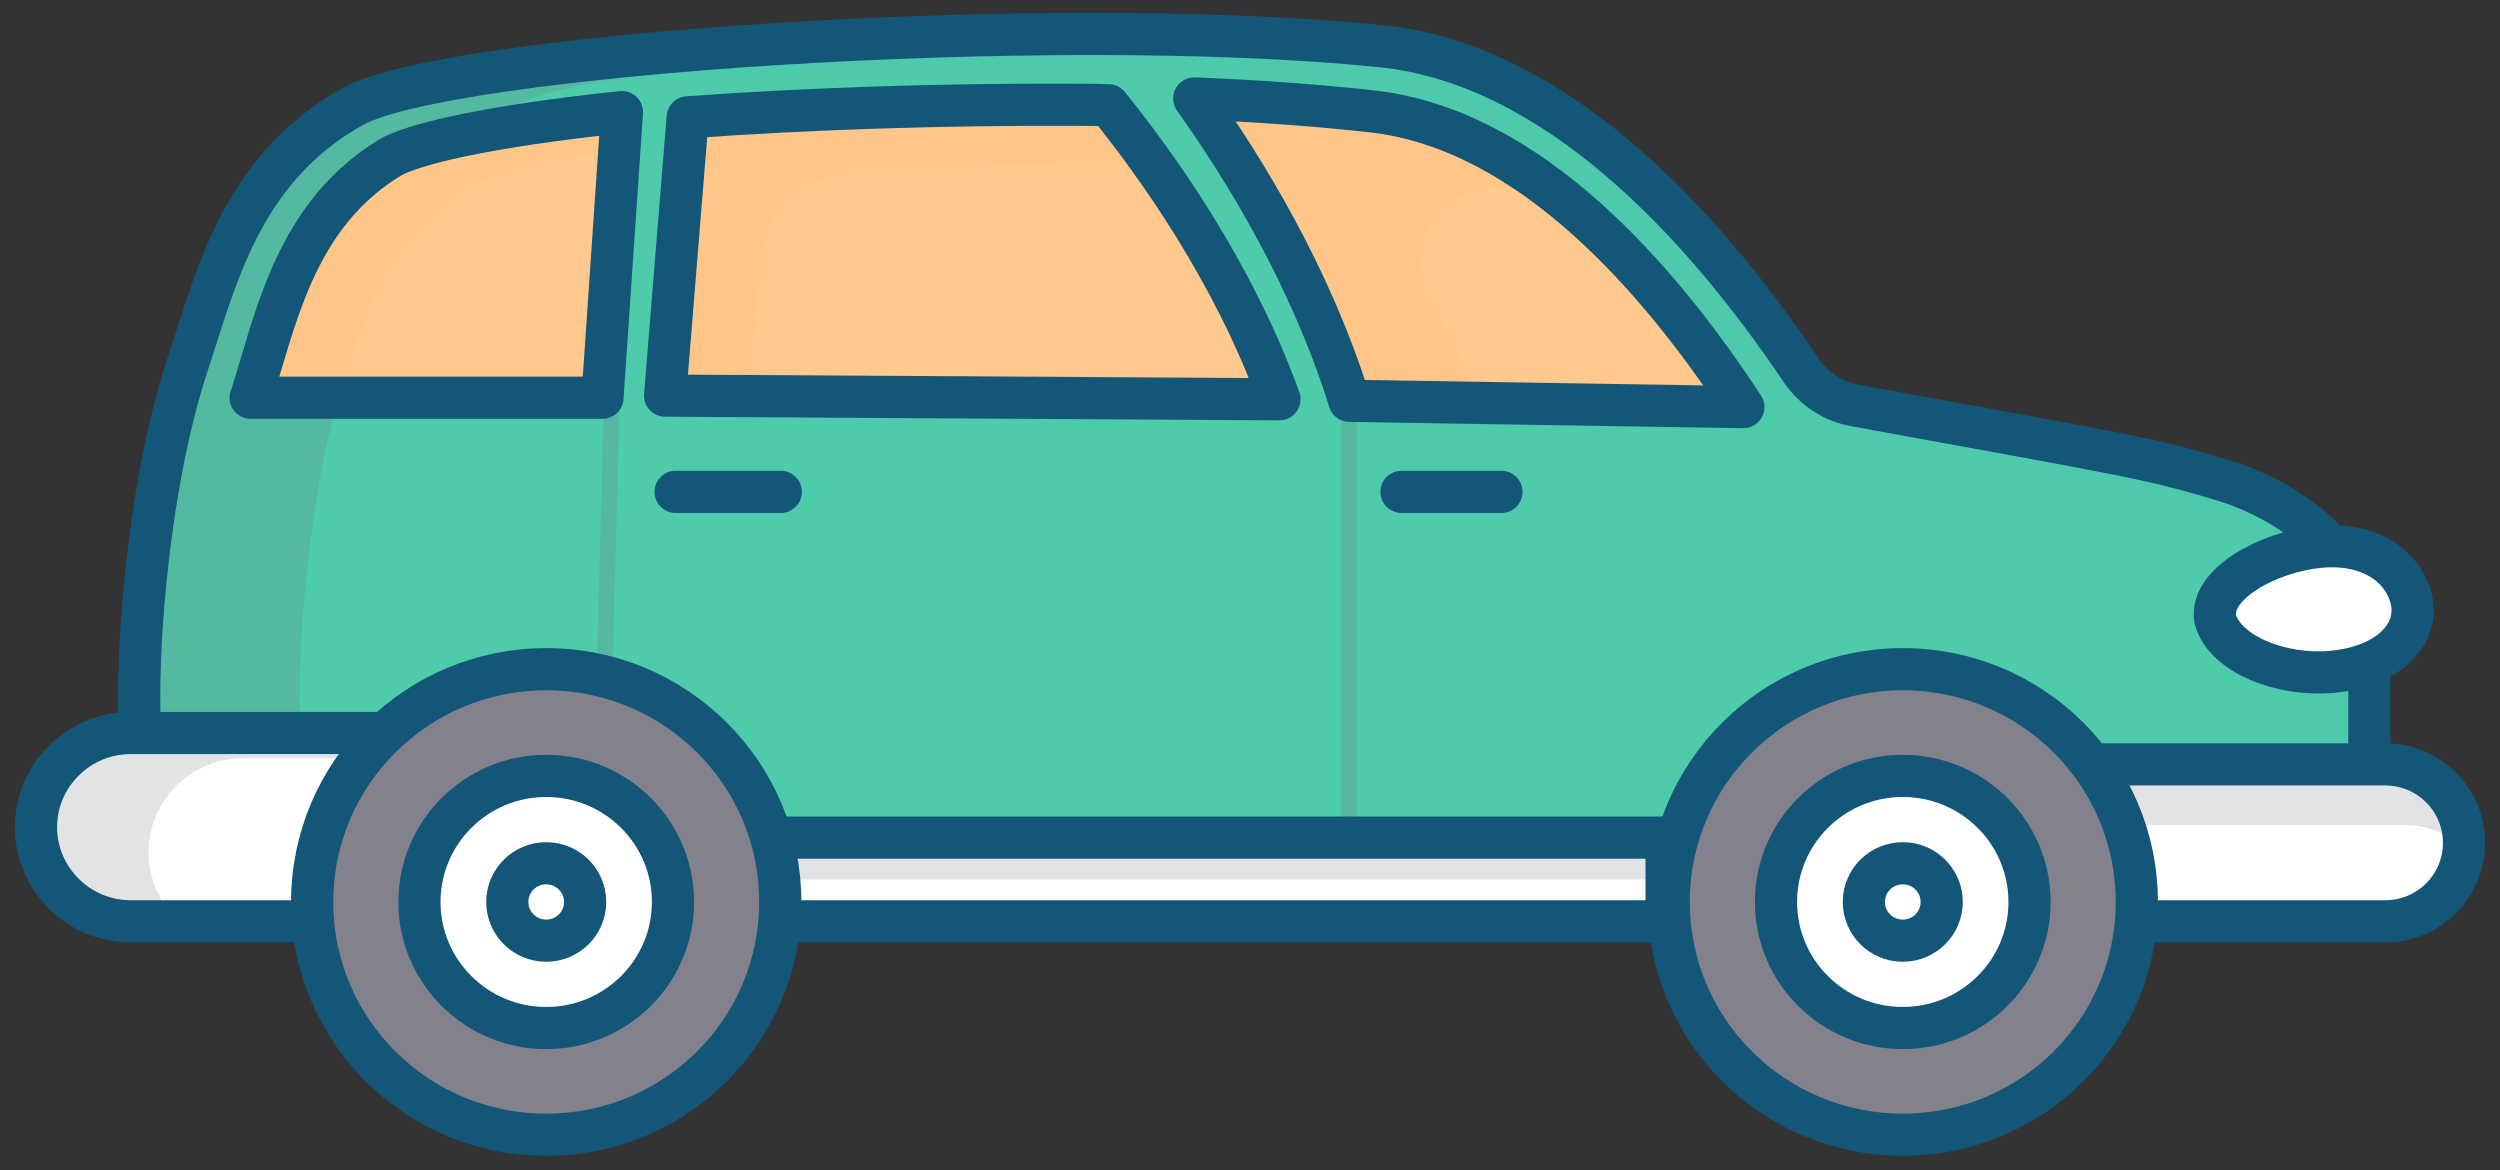 <svg width="141" height="66" viewBox="0 0 141 66" fill="none" xmlns="http://www.w3.org/2000/svg">
<rect x="0" y="0" width="141" height="66" fill="#333333" stroke="none"/>
<path d="M8.022 42.935C7.459 38.155 8.26 27.534 10.603 20.483C12.146 15.851 13.57 9.508 19.919 5.997C25.14 3.076 58.96 0.687 77.887 2.604C88.448 3.666 97.2 13.963 102.658 22.519C120.636 25.794 121.081 25.794 125.294 27.092C129.507 28.36 133.63 31.576 133.63 36.385C133.63 39.483 133.63 48.098 133.63 48.098H8.527C8.349 45.148 8.2 45.856 8.022 42.935Z" fill="#4DCBAB"/>
<path opacity="0.49" d="M125.591 26.177C121.378 24.909 120.933 24.909 102.955 21.604C97.496 13.048 88.745 2.752 78.184 1.69C59.256 -0.228 25.437 2.162 20.215 5.082C18.791 5.879 17.634 6.823 16.626 7.826C16.626 7.826 16.655 7.826 16.655 7.797C21.877 4.876 55.696 2.486 74.624 4.404C84.562 5.407 93.61 14.612 99.158 22.814C99.811 23.787 100.849 24.436 102.006 24.643C118.115 27.593 117.937 27.623 122.031 28.862C126.243 30.131 130.367 33.346 130.367 38.155C130.367 40.132 130.367 44.351 130.367 47.124H133.927C133.927 47.124 133.927 38.509 133.927 35.412C133.927 30.662 129.803 27.446 125.591 26.177Z" fill="#4DCBAB"/>
<path opacity="0.21" d="M76.077 20.955V47.242" stroke="#72757C" stroke-width="0.892" stroke-miterlimit="10" stroke-linecap="round"/>
<path opacity="0.21" d="M34.544 20.955L33.862 47.242" stroke="#72757C" stroke-width="0.892" stroke-miterlimit="10" stroke-linecap="round"/>
<path opacity="0.2" d="M19.652 20.483C21.194 15.851 22.618 9.508 28.967 5.997C32.557 3.991 49.585 2.25 66.05 1.955C47.36 1.601 24.191 3.607 19.919 5.997C13.57 9.537 12.146 15.851 10.603 20.483C8.26 27.534 7.488 38.155 8.022 42.935C8.2 45.856 8.349 45.148 8.527 48.098H17.575C17.397 45.148 17.249 45.856 17.071 42.935C16.507 38.155 17.308 27.534 19.652 20.483Z" fill="#72757C"/>
<path d="M8.022 42.935C7.459 38.155 8.26 27.534 10.603 20.483C12.146 15.851 13.57 9.508 19.919 5.997C25.14 3.076 58.96 0.687 77.887 2.604C87.796 3.607 96.102 12.724 101.59 20.896C102.302 21.929 103.4 22.666 104.646 22.873C120.666 25.794 121.23 25.853 125.294 27.062C129.507 28.331 133.63 31.547 133.63 36.356C133.63 39.453 133.63 48.068 133.63 48.068H8.527C8.349 45.148 8.2 45.856 8.022 42.935Z" stroke="#135677" stroke-width="2.378" stroke-miterlimit="10" stroke-linecap="round" stroke-linejoin="round"/>
<path d="M76.107 22.607C73.912 15.556 70.114 9.419 67.355 5.555C71.182 5.702 74.564 5.968 77.472 6.292C86.253 7.325 93.492 15.586 98.327 22.961L76.107 22.607Z" fill="#FFC88D"/>
<path opacity="0.2" d="M80.587 16.766C78.955 13.815 81.299 10.275 84.651 10.6C85.274 10.659 85.867 10.718 86.461 10.806C86.965 10.865 87.469 10.954 87.944 11.072C84.799 8.564 81.269 6.764 77.472 6.322C74.564 5.968 71.153 5.732 67.355 5.584C70.114 9.449 73.912 15.586 76.107 22.637L83.494 22.755C82.604 20.601 81.595 18.595 80.587 16.766Z" fill="#FFBF73"/>
<path d="M76.107 22.607C73.912 15.556 70.114 9.419 67.355 5.555C71.182 5.702 74.564 5.968 77.472 6.292C86.253 7.325 93.492 15.586 98.327 22.961L76.107 22.607Z" stroke="#135677" stroke-width="2.378" stroke-miterlimit="10" stroke-linecap="round" stroke-linejoin="round"/>
<path d="M37.511 22.312L38.786 6.617C45.699 6.115 53.323 5.879 60.324 5.909C61.066 5.909 61.808 5.909 62.52 5.938C65.19 9.242 69.58 15.35 72.161 22.519L37.511 22.312Z" fill="#FFC88D"/>
<path opacity="0.2" d="M42.88 14.553C43.088 11.839 45.58 9.685 48.695 9.508C53.827 9.242 59.138 9.124 64.151 9.154C64.418 9.154 64.685 9.154 64.982 9.154C64.092 7.885 63.261 6.794 62.52 5.909C61.778 5.909 61.066 5.879 60.324 5.879C53.323 5.85 45.699 6.086 38.786 6.587L37.511 22.283L42.257 22.312L42.88 14.553Z" fill="#FFBF73"/>
<path d="M37.511 22.312L38.786 6.617C45.699 6.115 53.323 5.879 60.324 5.909C61.066 5.909 61.808 5.909 62.52 5.938C65.19 9.242 69.58 15.35 72.161 22.519L37.511 22.312Z" stroke="#135677" stroke-width="2.378" stroke-miterlimit="10" stroke-linecap="round" stroke-linejoin="round"/>
<path d="M29.145 51.963H7.37C4.433 51.963 2.03 49.573 2.03 46.652C2.03 43.731 4.433 41.342 7.37 41.342H29.145V51.963Z" fill="white"/>
<path opacity="0.2" d="M8.378 48.068C8.378 45.148 10.781 42.758 13.718 42.758H29.115V41.371H7.34C4.403 41.371 2 43.761 2 46.682C2 49.603 4.403 51.992 7.34 51.992H10.129C9.061 51.019 8.378 49.602 8.378 48.068Z" fill="#72757C"/>
<path d="M29.145 51.963H7.37C4.433 51.963 2.03 49.573 2.03 46.652C2.03 43.731 4.433 41.342 7.37 41.342H29.145V51.963V51.963Z" stroke="#135677" stroke-width="2.378" stroke-miterlimit="10" stroke-linecap="round" stroke-linejoin="round"/>
<path d="M134.52 51.963H116.691V43.112H134.52C136.983 43.112 138.97 45.089 138.97 47.537C138.97 49.986 136.983 51.963 134.52 51.963Z" fill="white"/>
<path opacity="0.2" d="M117.848 46.534H135.707C136.983 46.534 138.14 47.095 138.97 47.95C138.97 47.803 139 47.685 139 47.537C139 45.089 137.012 43.112 134.55 43.112H116.72V51.963H117.907V46.534H117.848Z" fill="#72757C"/>
<path d="M134.52 51.963H116.691V43.112H134.52C136.983 43.112 138.97 45.089 138.97 47.537C138.97 49.986 136.983 51.963 134.52 51.963Z" stroke="#135677" stroke-width="2.378" stroke-miterlimit="10" stroke-linecap="round" stroke-linejoin="round"/>
<path d="M93.996 47.242H38.965V51.963H93.996V47.242Z" fill="white"/>
<path opacity="0.2" d="M93.996 47.242H38.965V49.603H93.996V47.242Z" fill="#72757C"/>
<path d="M93.996 47.242H38.965V51.963H93.996V47.242Z" stroke="#135677" stroke-width="2.378" stroke-miterlimit="10" stroke-linecap="round" stroke-linejoin="round"/>
<path d="M107.316 64C114.607 64 120.518 58.122 120.518 50.871C120.518 43.62 114.607 37.742 107.316 37.742C100.025 37.742 94.115 43.62 94.115 50.871C94.115 58.122 100.025 64 107.316 64Z" fill="#82818C"/>
<path d="M107.316 64C114.607 64 120.518 58.122 120.518 50.871C120.518 43.62 114.607 37.742 107.316 37.742C100.025 37.742 94.115 43.62 94.115 50.871C94.115 58.122 100.025 64 107.316 64Z" stroke="#135677" stroke-width="2.378" stroke-miterlimit="10" stroke-linecap="round" stroke-linejoin="round"/>
<path d="M107.316 57.981C111.265 57.981 114.466 54.798 114.466 50.871C114.466 46.944 111.265 43.761 107.316 43.761C103.367 43.761 100.166 46.944 100.166 50.871C100.166 54.798 103.367 57.981 107.316 57.981Z" fill="white"/>
<path d="M107.316 57.981C111.265 57.981 114.466 54.798 114.466 50.871C114.466 46.944 111.265 43.761 107.316 43.761C103.367 43.761 100.166 46.944 100.166 50.871C100.166 54.798 103.367 57.981 107.316 57.981Z" stroke="#135677" stroke-width="2.378" stroke-miterlimit="10" stroke-linecap="round" stroke-linejoin="round"/>
<path d="M107.316 53.054C108.529 53.054 109.512 52.077 109.512 50.871C109.512 49.665 108.529 48.688 107.316 48.688C106.104 48.688 105.121 49.665 105.121 50.871C105.121 52.077 106.104 53.054 107.316 53.054Z" stroke="#135677" stroke-width="2.378" stroke-miterlimit="10" stroke-linecap="round" stroke-linejoin="round"/>
<path d="M30.806 64C38.097 64 44.008 58.122 44.008 50.871C44.008 43.62 38.097 37.742 30.806 37.742C23.515 37.742 17.605 43.62 17.605 50.871C17.605 58.122 23.515 64 30.806 64Z" fill="#82818C"/>
<path d="M30.806 64C38.097 64 44.008 58.122 44.008 50.871C44.008 43.62 38.097 37.742 30.806 37.742C23.515 37.742 17.605 43.62 17.605 50.871C17.605 58.122 23.515 64 30.806 64Z" stroke="#135677" stroke-width="2.378" stroke-miterlimit="10" stroke-linecap="round" stroke-linejoin="round"/>
<path d="M30.806 57.981C34.755 57.981 37.956 54.798 37.956 50.871C37.956 46.944 34.755 43.761 30.806 43.761C26.858 43.761 23.657 46.944 23.657 50.871C23.657 54.798 26.858 57.981 30.806 57.981Z" fill="white"/>
<path d="M30.806 57.981C34.755 57.981 37.956 54.798 37.956 50.871C37.956 46.944 34.755 43.761 30.806 43.761C26.858 43.761 23.657 46.944 23.657 50.871C23.657 54.798 26.858 57.981 30.806 57.981Z" stroke="#135677" stroke-width="2.378" stroke-miterlimit="10" stroke-linecap="round" stroke-linejoin="round"/>
<path d="M30.806 53.054C32.019 53.054 33.002 52.077 33.002 50.871C33.002 49.665 32.019 48.688 30.806 48.688C29.594 48.688 28.611 49.665 28.611 50.871C28.611 52.077 29.594 53.054 30.806 53.054Z" stroke="#135677" stroke-width="2.378" stroke-miterlimit="10" stroke-linecap="round" stroke-linejoin="round"/>
<path d="M35.078 6.322C27.216 7.148 23.182 8.18 21.995 8.888C17.338 11.721 15.914 16.5 14.668 20.719C14.519 21.191 14.401 21.634 14.252 22.076C14.223 22.194 14.193 22.312 14.134 22.43H33.98L35.078 6.322Z" fill="#FFC88D"/>
<path opacity="0.2" d="M19.206 22.253C20.453 18.034 21.847 13.255 26.534 10.422C27.454 9.862 30.124 9.124 34.959 8.446L35.108 6.322C27.246 7.148 23.212 8.18 22.025 8.888C17.367 11.721 15.943 16.5 14.697 20.719C14.549 21.191 14.43 21.634 14.282 22.076C14.252 22.194 14.223 22.312 14.163 22.43H19.117C19.177 22.371 19.177 22.312 19.206 22.253Z" fill="#FFBF73"/>
<path d="M35.078 6.322C27.216 7.148 23.182 8.18 21.995 8.888C17.338 11.721 15.914 16.5 14.668 20.719C14.519 21.191 14.401 21.634 14.252 22.076C14.223 22.194 14.193 22.312 14.134 22.43H33.98L35.078 6.322Z" stroke="#135677" stroke-width="2.378" stroke-miterlimit="10" stroke-linecap="round" stroke-linejoin="round"/>
<path d="M136.033 33.966C136.36 35.972 134.491 37.624 131.524 37.89C128.706 38.155 125.472 36.916 124.938 34.91C124.612 32.904 127.994 31.104 130.842 30.839C133.66 30.573 135.648 31.96 136.033 33.966Z" fill="white"/>
<path d="M136.033 33.966C136.36 35.972 134.491 37.624 131.524 37.89C128.706 38.155 125.472 36.916 124.938 34.91C124.612 32.904 127.994 31.104 130.842 30.839C133.66 30.573 135.648 31.96 136.033 33.966Z" stroke="#135677" stroke-width="2.378" stroke-miterlimit="10" stroke-linecap="round" stroke-linejoin="round"/>
<path d="M84.681 27.741H79.044" stroke="#135677" stroke-width="2.378" stroke-miterlimit="10" stroke-linecap="round" stroke-linejoin="round"/>
<path d="M44.037 27.741H38.104" stroke="#135677" stroke-width="2.378" stroke-miterlimit="10" stroke-linecap="round" stroke-linejoin="round"/>
</svg>
